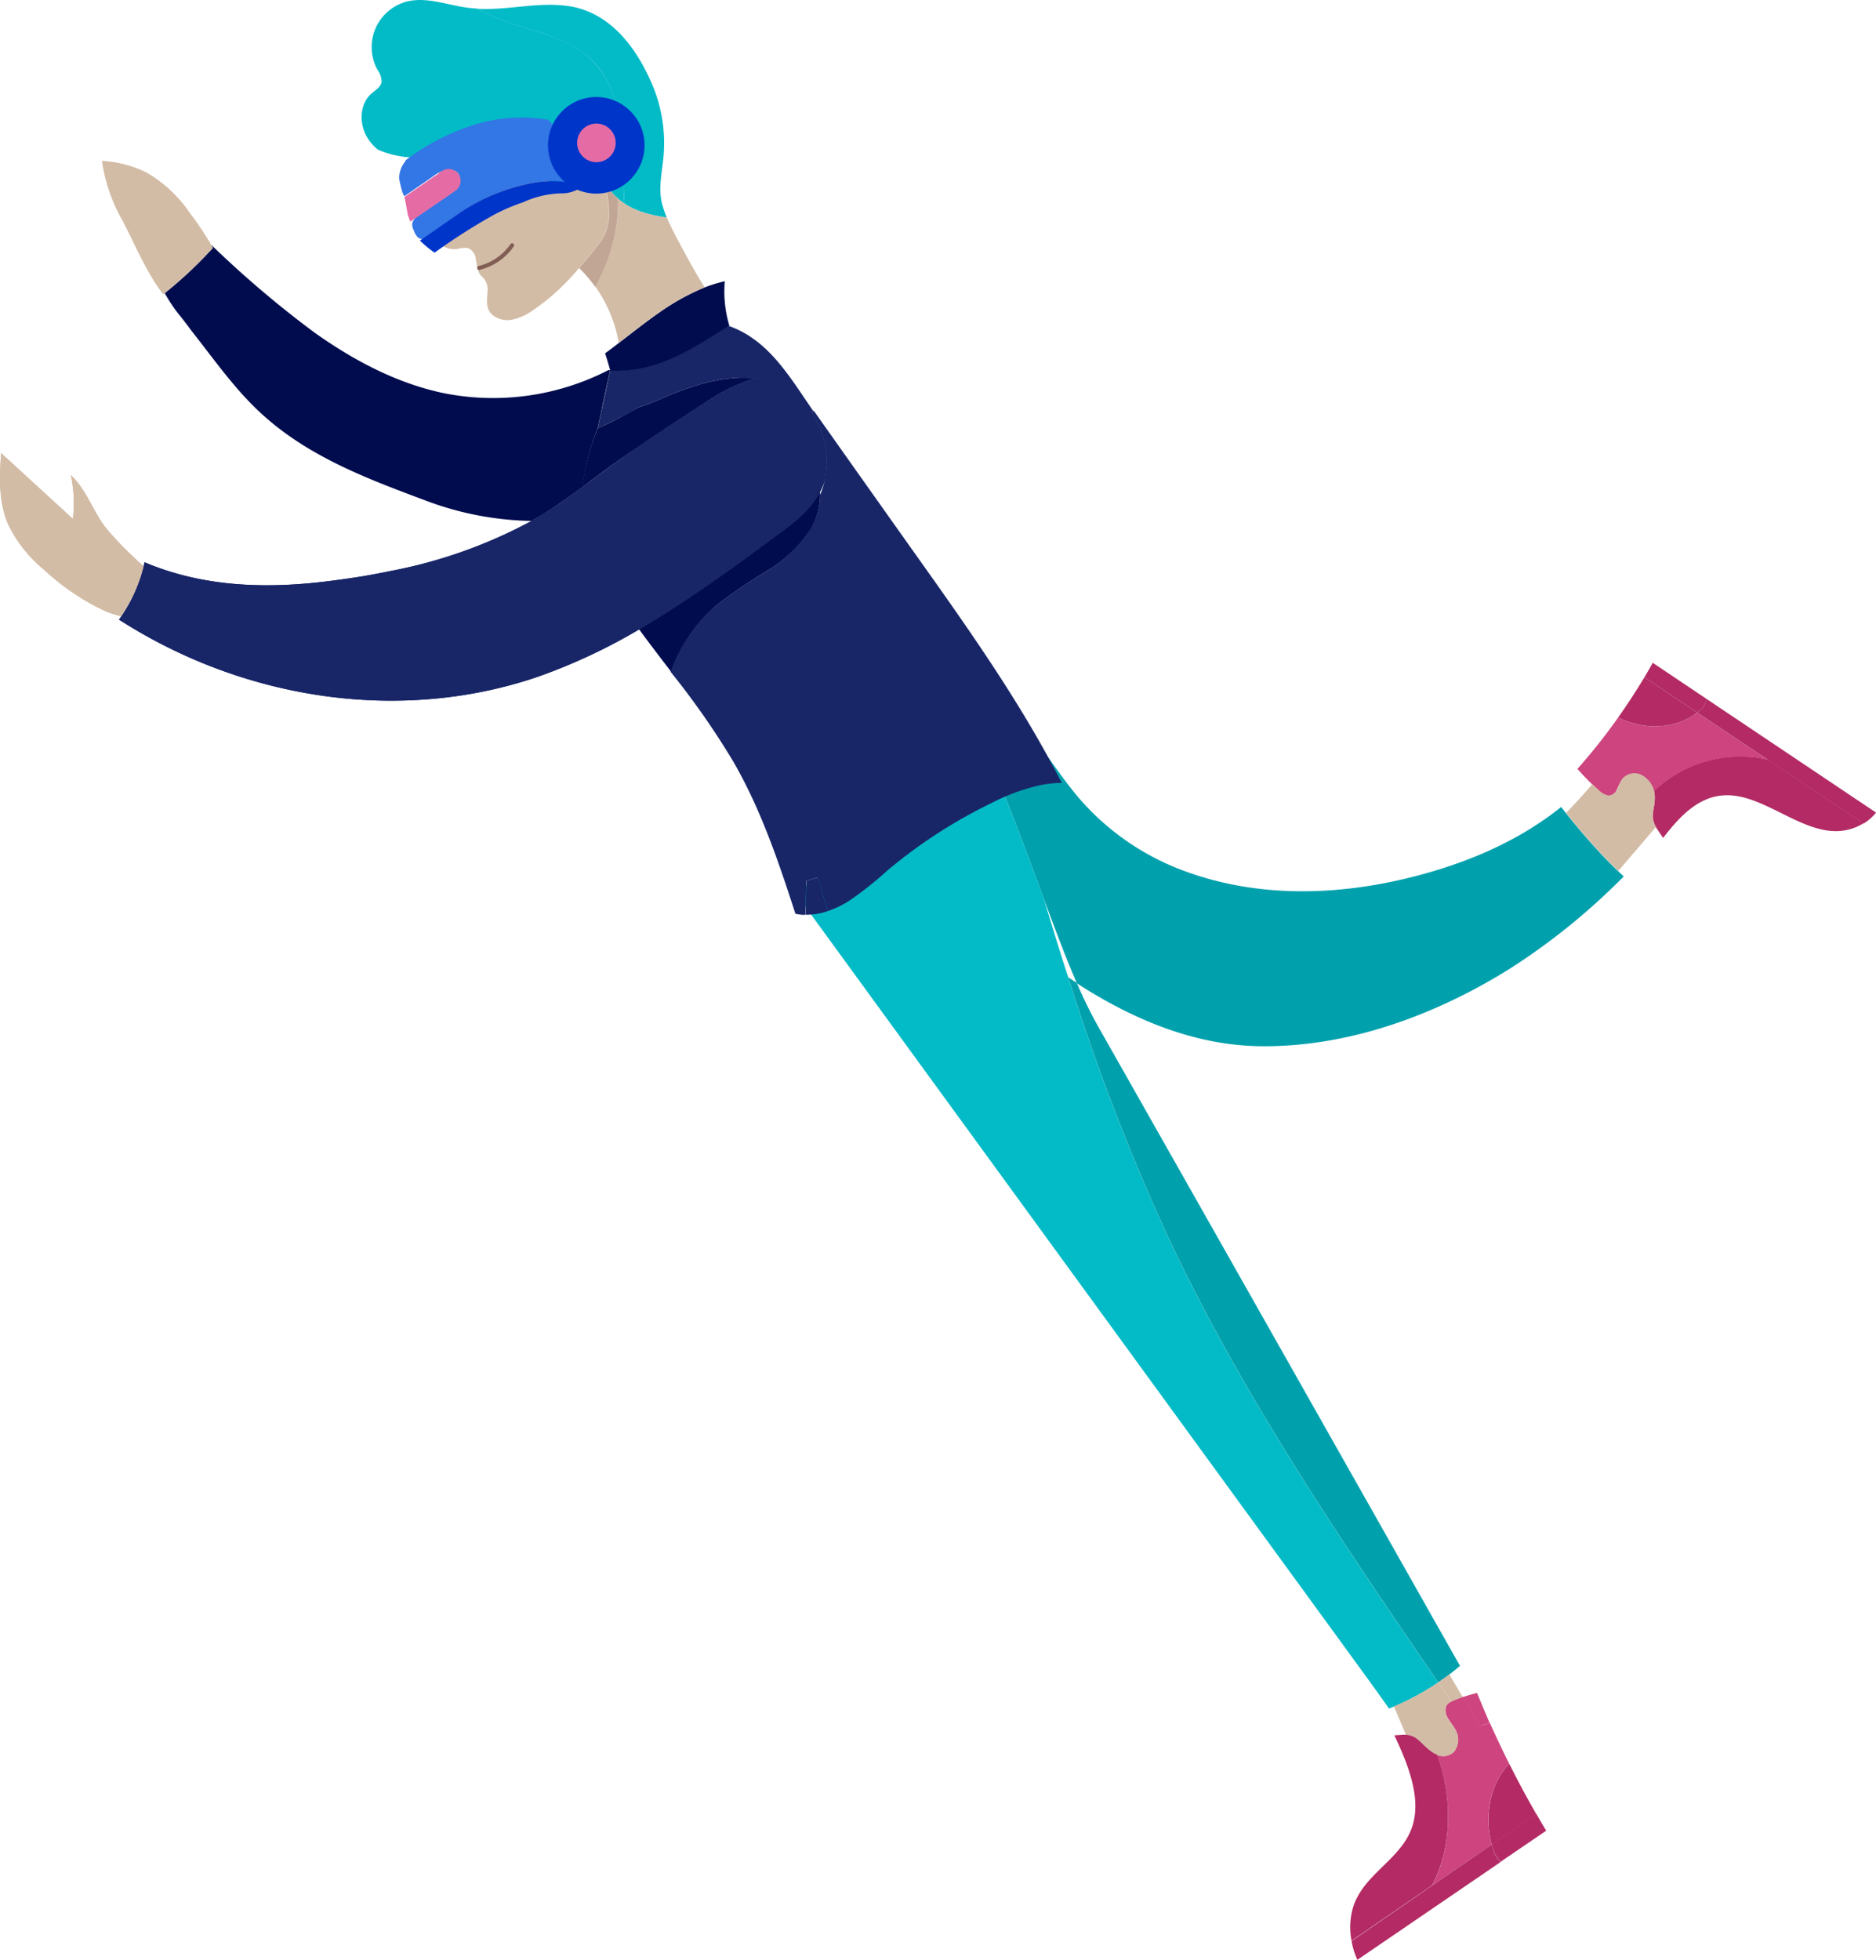 <svg xmlns="http://www.w3.org/2000/svg" viewBox="0 0 299.65 312.93"><defs><style>.cls-1{fill:#b32a64;}.cls-2{fill:#cd447e;}.cls-3{fill:#d3bca6;}.cls-4{fill:#00a1ad;}.cls-5{fill:#03bbc7;}.cls-6{fill:#182668;}.cls-7{fill:#000c4e;}.cls-8{fill:#c2a695;}.cls-9{fill:#2a2a2a;}.cls-10,.cls-11{fill:none;stroke:#815e54;stroke-linecap:round;stroke-linejoin:round;}.cls-10{stroke-width:0.71px;}.cls-11{stroke-width:0.64px;}.cls-12{fill:#3376e5;}.cls-13{fill:#0035ca;}.cls-14{fill:#e56ba5;}</style></defs><title>Asset 48</title><g id="Layer_2" data-name="Layer 2"><g id="Ñëîé_1" data-name="Ñëîé 1"><path class="cls-1" d="M282.39,121.32l-11.3-7.55a8.38,8.38,0,0,0,1-.89l.57-1.23,27,18.1a7.8,7.8,0,0,1-2,1.75Z"/><path class="cls-1" d="M264.49,132.05c-1.07-2-.05-2.85-.19-5.12a3,3,0,0,0-.11-.65,20,20,0,0,1,18.2-5l15.25,10.18a8.38,8.38,0,0,1-5,1.23c-5.67-.38-11.21-5.75-16.81-5.71-4.42,0-7.54,3.38-10.18,6.81-.28-.41-.56-.81-.83-1.22A6,6,0,0,1,264.49,132.05Z"/><path class="cls-2" d="M254.32,125.24c-.82-.79-1.6-1.61-2.36-2.47a92.47,92.47,0,0,0,6.5-8.2c4.35,2.12,9.31,1.8,12.63-.8l11.3,7.55a20,20,0,0,0-18.2,5,3.93,3.93,0,0,0-2-2.46,2.5,2.5,0,0,0-3.11.59,15.17,15.17,0,0,0-.84,1.66,1.57,1.57,0,0,1-1.41,1,2.93,2.93,0,0,1-1.57-.91C255,125.83,254.63,125.54,254.32,125.24Z"/><path class="cls-1" d="M272.09,112.88a8.38,8.38,0,0,1-1,.89l-8.43-5.63c.45-.76.9-1.53,1.33-2.31l8.67,5.82Z"/><path class="cls-1" d="M262.66,108.14l8.43,5.63c-3.32,2.6-8.28,2.92-12.63.8C259.94,112.49,261.33,110.34,262.66,108.14Z"/><path class="cls-3" d="M264.19,126.28a3,3,0,0,1,.11.65c.14,2.27-.88,3.16.19,5.12q-3,3.52-6,7c-1-.94-2-1.92-2.89-2.91-1.91-2-3.71-4.16-5.45-6.35q2.16-2.2,4.18-4.58c.31.3.64.59,1,.89a2.93,2.93,0,0,0,1.57.91,1.57,1.57,0,0,0,1.41-1,15.17,15.17,0,0,1,.84-1.66,2.5,2.5,0,0,1,3.11-.59A3.93,3.93,0,0,1,264.19,126.28Z"/><path class="cls-4" d="M166.75,143.56c-2.81-7.58-5.94-16.13-9.89-25.08.89-.86,1.81-1.72,2.74-2.54s1.6-1.41,2.43-2.07c3.78,4.29,6.88,9.59,10.48,13.76a40.82,40.82,0,0,0,16.8,11.49c12.63,4.63,26,3.68,37.52.58,8.17-2.19,16-5.61,22.53-10.85.26.33.51.65.78,1,1.74,2.19,3.54,4.31,5.45,6.35.94,1,1.9,2,2.89,2.91.29.28.58.56.88.83a105.07,105.07,0,0,1-18.3,14.8c-11.44,7.12-25.31,12.45-39.66,12.31-10.28-.1-20.17-4.07-29.4-10.05-.54-1.26-1.09-2.58-1.64-3.95C169.18,150.09,168,146.93,166.75,143.56Z"/><path class="cls-5" d="M170.63,156.06a346.79,346.79,0,0,0,15.73,41c11.76,25.2,27.55,48.51,43.36,71.59a41.25,41.25,0,0,1-7.07,3.84l-.78.32c-2.11-3-4.26-5.92-6.4-8.87Q171.06,203,126.67,142.07a36.86,36.86,0,0,0,10.77-5.28c7.13-5,12.82-11.86,19.07-18,.1-.08.19-.18.29-.27a.34.34,0,0,1,.06-.06c3.95,9,7.08,17.5,9.89,25.08C168,147.74,169.28,151.91,170.63,156.06Z"/><path class="cls-4" d="M231.51,267.36c-.59.44-1.18.86-1.79,1.27-15.81-23.08-31.6-46.39-43.36-71.59a346.79,346.79,0,0,1-15.73-41c.45.31.91.61,1.37.91a72.74,72.74,0,0,0,3.27,6.71q29,51.16,57.93,102.33C232.65,266.47,232.08,266.92,231.51,267.36Z"/><path class="cls-2" d="M235.92,270.31c.65,1.6,1.33,3.18,2,4.76l-1.43.51c-1-1.52-1.95-3.06-2.88-4.6C234.39,270.72,235.15,270.5,235.92,270.31Z"/><path class="cls-2" d="M236.53,275.58l1.43-.51q1.48,3.31,3.12,6.58c-3,3-4.1,8.06-2.81,12.88l-9.53,6.55c3.09-5.85,3.39-13.68.82-20.87a2.48,2.48,0,0,0,2.63-.46,3.08,3.08,0,0,0,.36-3.41c-.31-.65-.8-1.2-1.17-1.82a2.47,2.47,0,0,1-.44-2,1.62,1.62,0,0,1,.84-.83,2.48,2.48,0,0,1,.37-.17q.73-.32,1.5-.57C234.58,272.52,235.55,274.06,236.53,275.58Z"/><path class="cls-3" d="M231.51,267.36c.7,1.21,1.41,2.42,2.14,3.62q-.77.25-1.5.57a2.48,2.48,0,0,0-.37.17l-.47-.77c-.54-.77-1.06-1.54-1.59-2.32C230.33,268.22,230.92,267.8,231.51,267.36Z"/><path class="cls-1" d="M241.08,281.65q2,4,4.3,8l-7.11,4.89C237,289.71,238.09,284.64,241.08,281.65Z"/><path class="cls-1" d="M238.75,296a13.91,13.91,0,0,1-.48-1.51l7.11-4.89c.52.91,1.05,1.81,1.59,2.71l-7.34,5Z"/><path class="cls-3" d="M229.56,280.21a2.88,2.88,0,0,1-.59-.28c-2-1.23-2.42-2.77-4.39-2.9l-1.93-4.56a41.25,41.25,0,0,0,7.07-3.84c.53.78,1.05,1.55,1.59,2.32l.47.77a1.62,1.62,0,0,0-.84.83,2.47,2.47,0,0,0,.44,2c.37.62.86,1.17,1.17,1.82a3.08,3.08,0,0,1-.36,3.41A2.48,2.48,0,0,1,229.56,280.21Z"/><path class="cls-1" d="M224.58,277c2,.13,2.43,1.67,4.39,2.9a2.88,2.88,0,0,0,.59.28c2.57,7.19,2.27,15-.82,20.87l-12.86,8.83a11.11,11.11,0,0,1,.34-5.64c1.89-5.34,8-7.54,9.5-13.07,1.18-4.36-.8-9.44-3-14.09L224,277A2.71,2.71,0,0,1,224.58,277Z"/><path class="cls-1" d="M228.74,301.08l9.53-6.55a13.91,13.91,0,0,0,.48,1.51l.88,1.31-22.82,15.58a13,13,0,0,1-.93-3Z"/><path class="cls-6" d="M130.58,140.12l-1.81.53c-.05,1.81-.09,3.61-.12,5.42h-.45a7.6,7.6,0,0,1-1.15-.17c-2.72-8.4-5.56-16.8-10-24.43a127.87,127.87,0,0,0-9.94-14.21,25.33,25.33,0,0,1,7.61-10.86,93.9,93.9,0,0,1,7.93-5.34,20.93,20.93,0,0,0,6.81-6.59A10.89,10.89,0,0,0,131,79h0a12.2,12.2,0,0,0,.75-2.38,14.22,14.22,0,0,0-1.14-9,15,15,0,0,0-1-1.81l.36-.24.59.83Q138.06,77,145.59,87.61c8.42,11.84,17.3,24.23,24,37.4a18,18,0,0,0-3.09.29,31.53,31.53,0,0,0-8,2.86A80.31,80.31,0,0,0,141.73,139a55,55,0,0,1-6.14,4.86,15.63,15.63,0,0,1-3.32,1.6Q131.39,142.84,130.58,140.12Z"/><path class="cls-6" d="M132.27,145.46h0a10.74,10.74,0,0,1-3.59.6c0-1.81.07-3.61.12-5.42l1.81-.53Q131.39,142.84,132.27,145.46Z"/><path class="cls-6" d="M22.94,90.42l.15-.64C31.89,93.51,41.38,94,50.65,93c2.48-.26,4.94-.61,7.37-1,1.55-.27,3.09-.56,4.64-.88A77.77,77.77,0,0,0,84.9,83.18c1.17-.65,2.31-1.35,3.43-2.09,1.58-1,3.12-2.16,4.66-3.28,2.26-1.65,4.51-3.36,6.82-5,4.26-3,8.57-5.83,13-8.6a29.15,29.15,0,0,1,7.82-3.84,11.81,11.81,0,0,1,9,5.45,15,15,0,0,1,1,1.81,14.22,14.22,0,0,1,1.14,9A10,10,0,0,1,131,78.5c-1.54,2.94-4.29,5-6.93,7-6.28,4.63-12.62,9.28-19.25,13.36-.9.56-1.81,1.1-2.73,1.64a91.53,91.53,0,0,1-16.21,7.57C64.33,115.42,39.36,112,19,98.93c.13-.16.25-.33.36-.49A24.34,24.34,0,0,0,22.94,90.42Z"/><path class="cls-7" d="M131,79a10.89,10.89,0,0,1-1.48,5.44,20.93,20.93,0,0,1-6.81,6.59,93.9,93.9,0,0,0-7.93,5.34,25.33,25.33,0,0,0-7.61,10.86c-1.25-1.65-2.52-3.29-3.75-4.94q-.69-.91-1.35-1.83c.92-.54,1.83-1.08,2.73-1.64,6.63-4.08,13-8.73,19.25-13.36,2.64-1.93,5.39-4,6.93-7a4.35,4.35,0,0,1,0,.51Z"/><path class="cls-6" d="M120.58,60.4c-.37,0-.74-.07-1.13-.09-4.54-.18-9.47,1.44-13.62,3.26A37.18,37.18,0,0,1,102,65.06c-1,.58-2,1.13-3.06,1.66s-2.3,1.16-3.47,1.69c.18-.84.36-1.69.55-2.53.48-2.26,1-4.54,1.45-6.77,7.43.4,13-3.38,18.9-7.08l.19.07a15.48,15.48,0,0,1,4,2.16c3.87,2.84,6.47,7.23,9.33,11.35l-.36.24A11.81,11.81,0,0,0,120.58,60.4Z"/><path class="cls-7" d="M95.46,68.41c1.17-.53,2.33-1.09,3.47-1.69s2-1.08,3.06-1.66a37.18,37.18,0,0,0,3.84-1.49c4.15-1.82,9.08-3.44,13.62-3.26.39,0,.76,0,1.13.09a29.15,29.15,0,0,0-7.82,3.84c-4.38,2.77-8.69,5.65-13,8.6-2.31,1.61-4.56,3.32-6.82,5A40.06,40.06,0,0,1,95.46,68.41Z"/><path class="cls-7" d="M97.43,59c-.24-.87-.5-1.74-.78-2.58.74-.54,1.45-1.08,2.17-1.64h0c2.09-1.6,4.16-3.25,6.32-4.76a37,37,0,0,1,7.4-4.12,22.93,22.93,0,0,1,3.23-1,19,19,0,0,0,.73,7.11l-.15.09c-5.88,3.7-11.47,7.48-18.9,7.08Z"/><path class="cls-3" d="M99.76,32.49a11.81,11.81,0,0,0,2.38,1.2,19.16,19.16,0,0,0,4.36,1c.81,1.94,1.89,3.85,2.86,5.66s2.06,3.73,3.19,5.52a37,37,0,0,0-7.4,4.12c-2.16,1.51-4.23,3.16-6.32,4.76h0a21.94,21.94,0,0,0-3.75-9,27.35,27.35,0,0,0,3.67-14.07A11.25,11.25,0,0,0,99.76,32.49Z"/><path class="cls-5" d="M106.5,34.69a19.16,19.16,0,0,1-4.36-1,11.81,11.81,0,0,1-2.38-1.2c-.06-.5-.1-1-.12-1.48-.17-3.72,0-7.47-.53-11.15s-1.79-7.4-4.4-10.06S88.12,5.71,84.39,4.57A38.62,38.62,0,0,1,76.2,1.4C81.1,1.69,86.09.22,91,1c6.7,1.08,11,7,13.49,13.27A24,24,0,0,1,106,24.82c-.24,2.78-1,5.66-.07,8.31C106.08,33.65,106.28,34.18,106.5,34.69Z"/><path class="cls-5" d="M69.2,24.89a15.11,15.11,0,0,1-8.85-1,7.67,7.67,0,0,1-1.57-1.74c-1.44-2.2-1.43-5.48.55-7.21.62-.55,1.46-1,1.62-1.83a3.29,3.29,0,0,0-.68-2A7.55,7.55,0,0,1,60,4.49,7.56,7.56,0,0,1,65,.24c3.21-.79,6.5.6,9.78,1,.46.06.93.1,1.39.13a38.62,38.62,0,0,0,8.19,3.17C88.12,5.71,92,7,94.71,9.8s3.88,6.37,4.4,10.06.36,7.43.53,11.15c0,.48.06,1,.12,1.48a11.25,11.25,0,0,1-1-.76,8.5,8.5,0,0,1-2-2.42,13.83,13.83,0,0,1-.12-1.58c0-1,.09-2.1,0-3.15a5,5,0,0,0-1-2.92,2.59,2.59,0,0,0-2.84-.81,3.19,3.19,0,0,0-1.61,2.8c-.09,1.13.11,2.28-.08,3.4a2.75,2.75,0,0,1-2,2.44,2.61,2.61,0,0,1-2.59-1.89,10.15,10.15,0,0,1-.3-3.44,5.07,5.07,0,0,0-.89-3.28c-1.23-1.48-3.55-1.35-5.38-.71-3,1-5.66,3.11-8.69,4.18A13.82,13.82,0,0,1,69.2,24.89Z"/><path class="cls-8" d="M98.74,31.73A27.35,27.35,0,0,1,95.07,45.8a20.91,20.91,0,0,0-2.57-3,2.85,2.85,0,0,0,.23-.26c1.13-1.33,2.29-2.69,3.3-4.12a7.4,7.4,0,0,0,1.22-4.6c0-.24,0-.47,0-.71-.11-1.27-.35-2.54-.5-3.81A8.5,8.5,0,0,0,98.74,31.73Z"/><path class="cls-7" d="M34,39.58c-.09-.16-.18-.34-.28-.51a164.56,164.56,0,0,0,16.47,14c6.37,4.54,13.34,8.19,20.76,9.72A40.24,40.24,0,0,0,97.17,59.1h.29c-.47,2.23-1,4.51-1.45,6.77-.19.84-.37,1.69-.55,2.53A40.06,40.06,0,0,0,93,77.81c-1.54,1.12-3.08,2.23-4.66,3.28-1.12.74-2.26,1.44-3.43,2.09a50.18,50.18,0,0,1-17.3-3.4c-9.34-3.48-18.93-7.12-26.42-14.26-3.89-3.69-7.06-8.2-10.43-12.48a3,3,0,0,0-.22-.28c-.73-1-1.5-2-2.28-2.95a28.26,28.26,0,0,1-1.95-3A66.18,66.18,0,0,0,34,39.58Z"/><path class="cls-3" d="M96.72,29.31c.15,1.27.39,2.54.5,3.81,0,.24,0,.47,0,.71A7.4,7.4,0,0,1,96,38.43c-1,1.43-2.17,2.79-3.3,4.12a2.85,2.85,0,0,1-.23.26A35.23,35.23,0,0,1,85,49.63,9,9,0,0,1,82,51a3.93,3.93,0,0,1-3.14-.55c-1.35-1-1.05-2.35-1-3.78A2.8,2.8,0,0,0,77,44.18c-.82-.74-.8-1.8-1-2.79a2.14,2.14,0,0,0-1.18-1.76,3.89,3.89,0,0,0-1.75.12,3.73,3.73,0,0,1-2.42-.5q.31-3.14.61-6.27c.27-2.76-1-4.65-1.84-7.24-.1-.29-.18-.57-.27-.85a13.82,13.82,0,0,0,2-.54c3-1.07,5.65-3.13,8.69-4.18,1.83-.64,4.15-.77,5.38.71a5.07,5.07,0,0,1,.89,3.28,10.15,10.15,0,0,0,.3,3.44A2.61,2.61,0,0,0,89,29.49a2.75,2.75,0,0,0,2-2.44c.19-1.12,0-2.27.08-3.4a3.19,3.19,0,0,1,1.61-2.8,2.59,2.59,0,0,1,2.84.81,5,5,0,0,1,1,2.92c.07,1.05-.05,2.11,0,3.15A13.83,13.83,0,0,0,96.72,29.31Z"/><path class="cls-3" d="M26.3,46.79c-.09.07-.17.14-.25.19-.37-.49-.73-1-1.07-1.5-2.12-3.24-3.65-6.87-5.42-10.27a26.66,26.66,0,0,1-3.28-9.52,18.3,18.3,0,0,1,7.14,1.86,21.2,21.2,0,0,1,6.86,6.39,51.53,51.53,0,0,1,3.44,5.13c.1.17.19.35.28.51A66.18,66.18,0,0,1,26.3,46.79Z"/><path class="cls-3" d="M21.39,89c.51.48,1,.94,1.55,1.4a24.34,24.34,0,0,1-3.63,8A19.31,19.31,0,0,1,17,97.66,37.21,37.21,0,0,1,7.07,91a21.47,21.47,0,0,1-5.81-7.36C-.23,80.06-.12,76.13.19,72.35l11.45,10.5a21.54,21.54,0,0,0-.33-7c2.74,2.58,3.65,6.26,6.07,9A56.12,56.12,0,0,0,21.39,89Z"/><path class="cls-9" d="M75.49,29.82a7.85,7.85,0,0,1,2-.51,1.23,1.23,0,0,0-2.39-.44,1.4,1.4,0,0,0,0,1.12A3.41,3.41,0,0,1,75.49,29.82Z"/><path class="cls-10" d="M72.33,25a6,6,0,0,1,6.91-1.58"/><path class="cls-11" d="M76.54,42.78a9,9,0,0,0,5.26-3.62"/><path class="cls-6" d="M22.94,90.42l.15-.64C31.89,93.51,41.38,94,50.65,93c2.48-.26,4.94-.61,7.37-1,1.55-.27,3.09-.56,4.64-.88A77.77,77.77,0,0,0,84.9,83.18c1.17-.65,2.31-1.35,3.43-2.09,1.58-1,3.12-2.16,4.66-3.28,2.26-1.65,4.51-3.36,6.82-5,4.26-3,8.57-5.83,13-8.6a29.15,29.15,0,0,1,7.82-3.84,11.81,11.81,0,0,1,9,5.45,15,15,0,0,1,1,1.81,14.22,14.22,0,0,1,1.14,9A10,10,0,0,1,131,78.5c-1.54,2.94-4.29,5-6.93,7-6.28,4.63-12.62,9.28-19.25,13.36-.9.56-1.81,1.1-2.73,1.64a91.53,91.53,0,0,1-16.21,7.57C64.33,115.42,39.36,112,19,98.93c.13-.16.25-.33.36-.49A24.34,24.34,0,0,0,22.94,90.42Z"/><path class="cls-3" d="M21.39,89c.51.48,1,.94,1.55,1.4a24.34,24.34,0,0,1-3.63,8A19.31,19.31,0,0,1,17,97.66,37.21,37.21,0,0,1,7.07,91a21.47,21.47,0,0,1-5.81-7.36C-.23,80.06-.12,76.13.19,72.35l11.45,10.5a21.54,21.54,0,0,0-.33-7c2.74,2.58,3.65,6.26,6.07,9A56.12,56.12,0,0,0,21.39,89Z"/><path class="cls-12" d="M66.9,38a1.24,1.24,0,0,1-.22-.18,2.75,2.75,0,0,1-.57-1,2.1,2.1,0,0,1-.26-1.19,2.18,2.18,0,0,1,1.08-1.26l4.56-3.09a5.58,5.58,0,0,0,1.64-1.45,1.9,1.9,0,0,0,.12-2.08,1.93,1.93,0,0,0-2-.64,5.65,5.65,0,0,0-2,1l-4.61,3.18c-.28.19-.88-2.57-.88-2.81a4.22,4.22,0,0,1,1-2.74c0-.06,0-.13.09-.19A35.94,35.94,0,0,1,76,19.85a25.36,25.36,0,0,1,11.61-.71A26.88,26.88,0,0,1,93.3,29.19a3.22,3.22,0,0,1-.67.84A9,9,0,0,0,90,29a18.1,18.1,0,0,0-6,.42,30.8,30.8,0,0,0-11.45,5.22C71.35,35.45,68.57,39.11,66.9,38Z"/><path class="cls-13" d="M67.08,38.42l5.39-3.75a30.8,30.8,0,0,1,11.45-5.22A18.1,18.1,0,0,1,90,29a9,9,0,0,1,2.67,1,5.18,5.18,0,0,1-3.09.87,15.57,15.57,0,0,0-6.05,1.44,29.82,29.82,0,0,0-5.11,2.25,96.38,96.38,0,0,0-9,5.78A17.32,17.32,0,0,1,67.08,38.42Z"/><path class="cls-14" d="M65.13,34.27c-.16-.94-.32-1.89-.53-2.83l6-4.12a1.89,1.89,0,0,1,2.63.5,1.91,1.91,0,0,1,.31,1.42,2,2,0,0,1-.79,1.21L65.53,35.4C65.38,35,65.26,34.65,65.13,34.27Z"/><circle class="cls-13" cx="95.28" cy="22.82" r="7.71" transform="matrix(1, -0.03, 0.03, 1, -0.72, 3.24)"/><path class="cls-14" d="M93.17,25.07A3.08,3.08,0,1,0,93,20.72,3.08,3.08,0,0,0,93.17,25.07Z"/></g></g></svg>